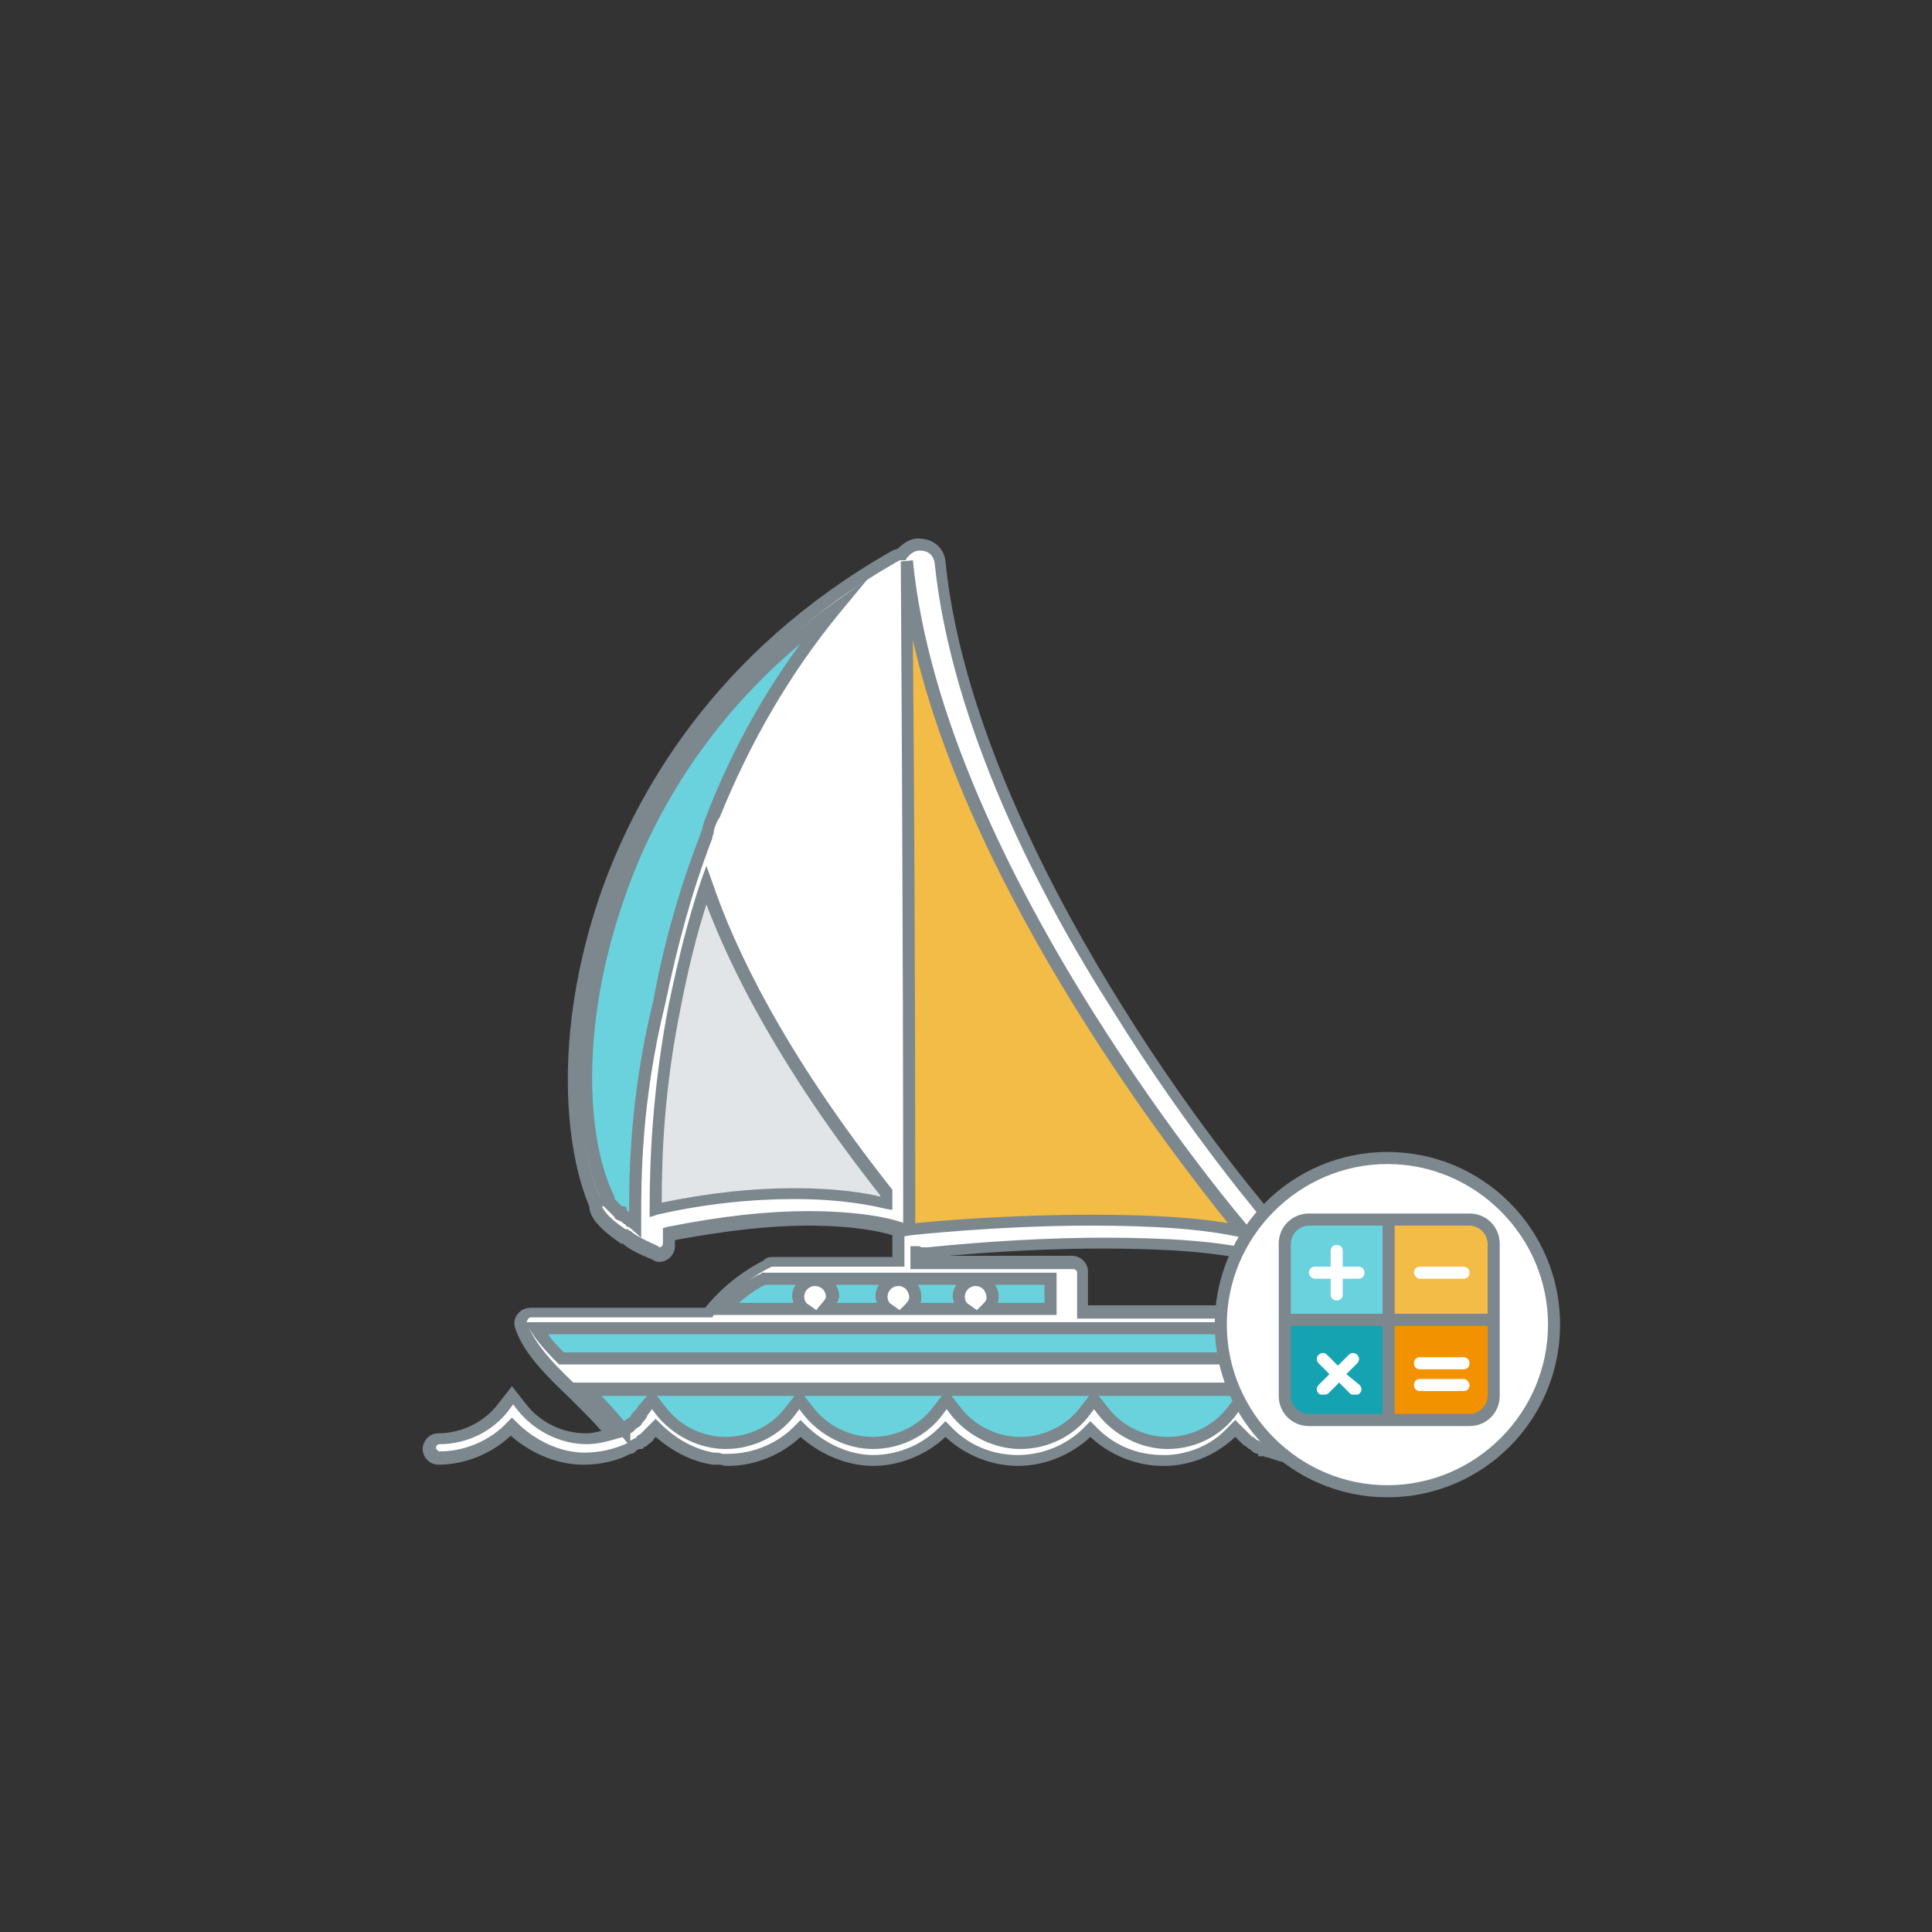 <?xml version="1.0" encoding="utf-8"?>
<svg version="1.1" id="Layer_1" xmlns="http://www.w3.org/2000/svg" x="0" y="0" viewBox="0 0 160 160" style="enable-background:new 0 0 160 160;" xml:space="preserve">
  <rect x="0" y="0" width="160" height="160" fill="#333333" stroke="none"/>
  <style type="text/css">
    .st0{fill:#FFFFFF;} .st1{fill:#7C878E;} .st2{fill:#F2BC47;} .st3{fill:#69D2DC;} .st4{fill:#E2E5E7;} .st5{fill:#15A3B2;} .st6{fill:#F39200;} .st7{display:none;}
  </style>
  <g>
    <path class="st0" d="M121.1,119c-2.1,0-4.1-1-5.4-2.7l-0.7-0.9l-0.7,0.9c-1.2,1.7-3.3,2.7-5.4,2.7c-0.5,0-0.9-0.1-1.4-0.2l0.9-9.2 c0-0.2-0.1-0.5-0.2-0.6c-0.2-0.2-0.4-0.3-0.6-0.3H89.7v-3.3c0-0.5-0.4-0.8-0.8-0.8h-13v-0.9c0.2,0,0.3,0.1,0.5,0.1 c0.1,0,0.1,0,0.2,0s7.1-0.8,14.8-0.8c5.1,0,9.3,0.3,12.4,1c0.1,0,0.2,0,0.4,0c0.6,0,1.1-0.3,1.4-0.8c0.4-0.6,0.3-1.4-0.2-2 c-0.1-0.1-6.4-7.4-12.9-17.8c-6-9.5-13.3-23.6-14.6-36.8c-0.1-0.9-0.8-1.5-1.7-1.5h-0.1c-0.6,0-1.1,0.4-1.4,0.8 c-0.2,0-0.3,0-0.5,0.1C59.6,54.2,53,66,50.1,74.5c-3.6,10.6-3,20.2-0.8,25.2c0,0.6,0.5,1.5,2.3,2.7c0,0,0,0,0.1,0 c0.1,0.1,0.2,0.1,0.3,0.2c0.6,0.4,1.4,0.8,2.3,1.2c0.1,0.1,0.2,0.1,0.3,0.1l0,0c0.5,0,0.8-0.4,0.8-0.8c0-0.1,0-0.1,0-0.2 s0-0.3,0-0.7c4.1-0.8,8-1.3,11.5-1.3c4.2,0,6.6,0.6,7.5,0.9v2.7H64c-0.1,0-0.2,0-0.4,0.1c-0.1,0.1-2.8,1.3-5,4.1H44 c-0.3,0-0.5,0.1-0.7,0.4c-0.2,0.2-0.2,0.5-0.1,0.8c0.7,1.9,2.5,3.7,4.4,5.5c1.1,1.1,2.2,2.1,3.1,3.3c-0.7,0.2-1.4,0.4-2.2,0.4 c-2.1,0-4.1-1-5.4-2.7l-0.7-0.9l-0.7,0.9c-1.2,1.7-3.3,2.7-5.4,2.7c-0.5,0-0.8,0.4-0.8,0.8s0.4,0.8,0.8,0.8c2.3,0,4.5-1,6-2.6 c1.6,1.6,3.8,2.6,6,2.6c1.4,0,2.7-0.3,3.8-0.9c0,0,0,0,0.1,0c0,0,0.1,0,0.1-0.1c0.1-0.1,0.3-0.2,0.4-0.2c0.1,0,0.1-0.1,0.2-0.1 c0.1-0.1,0.2-0.2,0.3-0.2l0.1-0.1c0.2-0.1,0.3-0.2,0.4-0.4l0.1-0.1c0.1-0.1,0.3-0.3,0.4-0.4c1.3,1.3,2.9,2.2,4.7,2.5 c0.1,0,0.2,0,0.2,0c0.4,0,0.7,0.1,1.1,0.1c2.3,0,4.5-1,6-2.6c1.6,1.6,3.8,2.6,6,2.6c2.3,0,4.5-1,6-2.6c1.6,1.7,3.8,2.6,6,2.6 c2.3,0,4.5-1,6-2.6c1.6,1.7,3.8,2.6,6,2.6c0.1,0,0.3,0,0.4,0c2-0.1,3.9-0.9,5.3-2.3c0.1-0.1,0.2-0.2,0.3-0.3 c0.1,0.1,0.2,0.2,0.4,0.4c0,0,0,0,0.1,0.1s0.2,0.2,0.3,0.3l0.1,0.1c0.1,0.1,0.2,0.2,0.3,0.2l0.1,0.1c0.1,0.1,0.2,0.1,0.3,0.2 c0,0,0.1,0,0.1,0.1c0.1,0.1,0.2,0.2,0.4,0.2c0.1,0,0.2,0.1,0.3,0.1c0,0,0.1,0,0.1,0.1c0.1,0,0.2,0.1,0.3,0.1h0.1 c0.1,0,0.2,0.1,0.3,0.1l0,0c0.1,0,0.2,0.1,0.3,0.1l0,0c0.8,0.3,1.7,0.4,2.5,0.4c2.3,0,4.5-1,6-2.6c1.6,1.7,3.8,2.6,6,2.6 c0.5,0,0.8-0.4,0.8-0.8S121.5,119,121.1,119z"/>
    <path class="st1" d="M120.2,121.3c-2.2,0-4.4-0.9-6-2.4c-1.6,1.5-3.8,2.4-6,2.4c-0.7,0-1.7-0.1-2.6-0.4c-0.1,0-0.2-0.1-0.3-0.1 c0,0,0,0,0,0c-0.1,0-0.2-0.1-0.3-0.1c-0.2,0-0.3-0.1-0.4-0.1h-0.4v-0.2c-0.3,0-0.5-0.2-0.6-0.3l0,0c0,0,0,0,0,0l-0.1-0.1 c-0.1,0-0.2-0.1-0.3-0.2l0,0c-0.2-0.1-0.3-0.2-0.4-0.3l-0.5-0.5c-1.5,1.4-3.4,2.3-5.6,2.4l-0.4,0c-2.2,0-4.4-0.9-6-2.4 c-1.6,1.5-3.8,2.4-6,2.4c-2.2,0-4.4-0.9-6-2.4c-1.6,1.5-3.8,2.4-6,2.4c-2.1,0-4.3-0.9-6-2.4c-1.6,1.5-3.8,2.4-6,2.4 c-0.2,0-0.4,0-0.6-0.1c-0.2,0-0.3,0-0.5,0h-0.2c-1.8-0.3-3.3-1.1-4.7-2.3l-0.1,0.1c-0.1,0.2-0.3,0.4-0.5,0.5l-0.2,0.2h-0.1 c0,0,0,0-0.1,0.1l-0.1,0.1H53c-0.1,0-0.2,0.1-0.3,0.1c-0.1,0.2-0.3,0.3-0.5,0.3c-1.1,0.6-2.5,0.9-3.9,0.9c-2.1,0-4.3-0.9-6-2.4 c-1.6,1.5-3.8,2.4-6,2.4c-0.7,0-1.3-0.6-1.3-1.3c0-0.6,0.5-1.3,1.3-1.3c2,0,3.9-1,5-2.5l1.1-1.4l1.1,1.4c1.2,1.6,3.1,2.5,5,2.5 c0.5,0,0.9-0.1,1.3-0.2c-0.6-0.7-1.2-1.3-1.9-2l-0.7-0.7c-2-1.9-3.8-3.7-4.5-5.7c-0.2-0.5-0.1-1,0.2-1.3c0.2-0.3,0.6-0.5,1.1-0.5 h14.4c1.3-1.6,2.9-2.9,4.8-3.9c0.1,0,0.1-0.1,0.1-0.1c0.3-0.2,0.5-0.2,0.7-0.2h9.9v-1.8c-0.9-0.3-3.2-0.8-7-0.8 c-3.1,0-6.7,0.4-11,1.2v0.5c0,0.6-0.5,1.3-1.3,1.3c-0.1,0-0.3,0-0.6-0.2c-1-0.4-1.8-0.8-2.3-1.2l-0.1-0.1c0,0-0.1,0-0.1,0h-0.1 l-0.1-0.1c-1.6-1.1-2.5-2.1-2.5-3c-2-4.7-3-14.2,0.8-25.5c2.9-8.5,9.5-20.4,24.3-28.8c0.2-0.1,0.4-0.1,0.5-0.2 c0.3-0.3,0.9-0.8,1.6-0.8h0.1c1.2,0,2.1,0.8,2.2,1.9c1.4,14,9.7,28.9,14.5,36.6c6.5,10.5,12.8,17.7,12.8,17.7 c0.7,0.8,0.8,1.8,0.3,2.6c-0.4,0.6-1.1,1-1.8,1l-0.5,0c-2.9-0.7-7-1-12.3-1c-3.9,0-8.3,0.2-12.7,0.6h10.2c0.6,0,1.3,0.5,1.3,1.3 v2.8h17.4c0.3,0,0.7,0.2,1,0.4c0.2,0.2,0.3,0.7,0.3,1l-0.9,8.8c0.3,0.1,0.6,0.1,0.9,0.1c2,0,3.9-1,5-2.5l1.1-1.4l1.1,1.4 c1.2,1.6,3.1,2.5,5,2.5c0.3,0,0.5,0.2,0.6,0.3c0.2,0.3,0.1,0.6,0,0.9c0,0.1-0.1,0.3-0.1,0.3C121.5,120.6,121,121.3,120.2,121.3z M114.2,117.5l0.4,0.4c1.5,1.6,3.5,2.4,5.6,2.4c0.2,0,0.3-0.2,0.3-0.3c0-0.2,0.1-0.4,0.1-0.5c-2.1-0.1-4-1.2-5.3-2.9l-0.3-0.4 l-0.3,0.4c-1.3,1.8-3.5,2.9-5.8,2.9c-0.5,0-0.9-0.1-1.3-0.2l-0.6-0.1l0.9-9.7c0,0,0-0.2-0.1-0.2c-0.1-0.1-0.2-0.1-0.2-0.1H89.2 v-3.8c0-0.2-0.2-0.3-0.3-0.3H75.4v-1.9h0.5c0.2,0,0.3,0,0.4,0.1l0.3,0l0.2,0c4.9-0.5,10.1-0.8,14.6-0.8c5.4,0,9.4,0.3,12.5,1h0.3 c0.4,0,0.8-0.2,1-0.6c0.3-0.4,0.2-1-0.2-1.4c0,0-6.4-7.4-12.9-17.9c-6-9.4-13.3-23.5-14.7-37c-0.1-0.6-0.5-1-1.2-1h-0.1 c-0.5,0-0.9,0.5-1,0.6L75,46.4h-0.2c-0.2,0-0.2,0-0.3,0c-14.5,8.2-21,19.9-23.9,28.2c-3.5,10.4-3,20-0.8,24.8l0,0.2 c0,0.3,0.2,1,2,2.2h0.2l0.1,0.1c0.1,0,0.2,0.1,0.3,0.2c0.4,0.3,1.2,0.7,2.1,1.1l0.1,0.1c0.2,0,0.3-0.2,0.3-0.3v-1.3l0.4-0.1 c4.5-0.9,8.3-1.3,11.6-1.3c4.4,0,6.8,0.6,7.7,0.9l0.3,0.1v3.6H64c-0.1,0-0.1,0-0.1,0c0,0-0.1,0.1-0.2,0.1c-1.9,1-3.4,2.3-4.6,3.9 l-0.1,0.2H44c-0.1,0-0.2,0-0.3,0.2c-0.1,0.1-0.1,0.2,0,0.4c0.7,1.8,2.4,3.5,4.3,5.3l0.7,0.7c0.9,0.9,1.7,1.7,2.5,2.7l0.4,0.6 l-0.7,0.2c-0.7,0.2-1.5,0.4-2.3,0.4c-2.2,0-4.4-1.1-5.8-2.9l-0.3-0.4l-0.3,0.4c-1.3,1.8-3.5,2.9-5.8,2.9c-0.2,0-0.3,0.2-0.3,0.3 c0,0.1,0.2,0.3,0.3,0.3c2.1,0,4.2-0.9,5.6-2.4l0.4-0.4l0.4,0.4c1.5,1.5,3.6,2.5,5.6,2.5c1.3,0,2.5-0.3,3.6-0.8l0.1-0.1 c0.1-0.1,0.3-0.2,0.5-0.3c0,0,0.1,0,0.1-0.1c0.1-0.1,0.2-0.2,0.3-0.2l0.1-0.1c0.1-0.1,0.1-0.1,0.2-0.2l0.2-0.2l0.8-0.8l0.4,0.4 c1.3,1.3,2.8,2.1,4.4,2.4l0.1,0c0.2,0,0.4,0,0.6,0.1c0.2,0,0.3,0,0.5,0c2.1,0,4.2-0.9,5.6-2.4l0.4-0.4l0.4,0.4 c1.5,1.5,3.6,2.5,5.6,2.5c2.1,0,4.2-0.9,5.6-2.4l0.4-0.4l0.4,0.4c1.5,1.6,3.5,2.4,5.6,2.4c2.1,0,4.2-0.9,5.6-2.4l0.4-0.4l0.4,0.4 c1.5,1.6,3.5,2.4,5.6,2.4h0.4c1.9-0.1,3.7-0.9,4.9-2.2l0.7-0.7l1.3,1.3c0,0,0,0,0.1,0.1h0.1l0.2,0.2c0.1,0,0.1,0.1,0.2,0.1 c0.1,0,0.2,0.1,0.3,0.2c0.2,0.1,0.3,0.1,0.4,0.1c0,0,0,0,0,0c0.1,0,0.3,0.1,0.4,0.2c0,0,0,0,0,0c0.2,0,0.3,0.1,0.4,0.1c0,0,0,0,0,0 c0.1,0,0.2,0.1,0.3,0.1l0.1,0c0.6,0.2,1.4,0.4,2.3,0.4c2.1,0,4.2-0.9,5.6-2.4L114.2,117.5z M105.4,119.8L105.4,119.8L105.4,119.8z M103.4,119.7C103.4,119.7,103.4,119.7,103.4,119.7L103.4,119.7z M104.6,119.5L104.6,119.5L104.6,119.5z M103.6,118.8L103.6,118.8 L103.6,118.8z"/>
  </g>
  <g>
    <path class="st2" d="M103,102c-3.7-0.8-8.3-1-12.7-1c-7.8,0-15,0.8-15,0.8c0-27.4-0.2-55.3-0.2-55.3C77.6,72.6,103,102,103,102z"/>
    <path class="st1" d="M104.4,102.8l-1.5-0.3c-3.1-0.7-7.1-1-12.6-1c-7.7,0-14.9,0.8-14.9,0.8l-0.6,0.1v-0.6c0-27.1-0.2-55-0.2-55.3 l1-0.1c2.5,25.6,27.5,54.9,27.8,55.2L104.4,102.8z M75.6,53c0.1,9.8,0.2,29.2,0.2,48.3c1.8-0.2,8-0.7,14.5-0.7 c4.8,0,8.5,0.2,11.4,0.7C97.6,96.2,80.4,74.3,75.6,53z"/>
  </g>
  <g>
    <path class="st3" d="M52.6,100.9C52.6,100.9,52.6,101,52.6,100.9c0,0.2,0,0.3,0,0.4c-0.1-0.1-0.2-0.1-0.3-0.2c0,0-0.1,0-0.1-0.1 c-0.1,0-0.1-0.1-0.2-0.1c0,0-0.1,0-0.1-0.1c-0.2-0.1-0.4-0.2-0.5-0.3c0,0-0.1,0-0.1-0.1c-0.1,0-0.1-0.1-0.1-0.1s-0.1,0-0.1-0.1 l-0.1-0.1c0,0,0,0-0.1-0.1l-0.1-0.1l0,0c-0.1,0-0.1-0.1-0.1-0.1l0,0l-0.1-0.1l0,0c0,0,0,0-0.1-0.1l0,0c0,0,0,0-0.1-0.1l0,0 c0,0,0-0.1-0.1-0.1l0,0c0,0,0,0,0-0.1l0,0l0,0l0,0l0,0l0,0l0,0c0-0.1,0-0.3-0.1-0.4c-2.1-4.6-2.7-13.8,0.8-24.1 c2.4-7.1,7.5-16.7,18.1-24.3c-4.5,5.5-7.7,11.3-10,17l0,0l0,0c-0.2,0.5-0.4,0.9-0.5,1.4c0,0.1-0.1,0.2-0.1,0.3 c-1.9,5-3.1,9.7-3.9,13.8C52.6,91.1,52.6,97.8,52.6,100.9z"/>
    <path class="st1" d="M53.1,102.5l-0.9-0.8c-0.1,0-0.1-0.1-0.2-0.1c-0.1,0-0.2-0.1-0.2-0.2c0,0,0,0,0,0c-0.1,0-0.2-0.1-0.3-0.2 c-0.1-0.1-0.3-0.1-0.4-0.2c-0.1,0-0.2-0.1-0.2-0.2c0,0-0.1-0.1-0.1-0.1c-0.1-0.1-0.1-0.1-0.2-0.2l-0.1-0.1 c-0.1-0.1-0.2-0.2-0.3-0.3l-0.2-0.2h-0.3v-0.6c0,0,0-0.1,0-0.1C47.6,94.4,47,85,50.5,74.6c2.3-6.9,7.4-16.7,18.3-24.5l3.1-2.2 l-2.4,2.9c-4.1,5-7.4,10.7-9.9,16.9L59.4,68c-0.1,0.3-0.3,0.6-0.3,1c0,0.1-0.1,0.2-0.1,0.3l0,0.1c-1.7,4.4-2.9,8.9-3.9,13.7 c-2,8.1-2,14.6-2,17.8V102.5z M51.8,100.2c0.1,0,0.2,0.1,0.3,0.2c0-3.4,0.1-9.8,2-17.5c0.9-4.9,2.2-9.4,3.9-13.8 c0-0.1,0.1-0.2,0.1-0.3c0,0,0,0,0,0.1c0.1-0.5,0.2-0.9,0.4-1.3l0.1-0.3c2-5.1,4.6-9.8,7.7-14C57.7,60.5,53.5,68.9,51.5,75 c-3.4,10.1-2.9,19.1-0.8,23.7c0.1,0.2,0.2,0.4,0.2,0.5c0,0,0,0,0,0.1l0.6,0.6h0.3v0.1h0.1V100.2z"/>
  </g>
  <g>
    <path class="st4" d="M65.8,98.9c-3,0-6.9,0.3-11.5,1.3c0-3.3,0.1-9.5,1.6-17c0.6-3,1.4-6.4,2.6-9.9c1.9,5.7,6,14.3,14.9,25.5v0.9 C72.1,99.4,69.6,98.9,65.8,98.9z"/>
    <path class="st1" d="M53.8,100.8v-0.6c0-3.9,0.2-9.9,1.6-17.1c0.8-3.8,1.6-7,2.6-10l0.5-1.4l0.5,1.4c1.8,5.3,5.8,13.9,14.8,25.3 l0.1,0.1v1.7l-0.6-0.1c-0.8-0.2-3.4-0.8-7.5-0.8c-3.6,0-7.5,0.4-11.4,1.3L53.8,100.8z M58.5,74.9c-0.8,2.5-1.5,5.3-2.1,8.4 c-1.4,6.8-1.6,12.4-1.6,16.3c3.8-0.8,7.5-1.2,11-1.2c3.5,0,5.9,0.4,7.1,0.7V99C64.6,88.5,60.5,80.2,58.5,74.9z"/>
  </g>
  <g>
    <path class="st3" d="M63.2,105.9H87v2.5h-5.3c0.3-0.3,0.5-0.6,0.5-1c0-0.8-0.6-1.4-1.4-1.4s-1.4,0.6-1.4,1.4c0,0.4,0.2,0.8,0.5,1 h-4.6c0.3-0.3,0.5-0.6,0.5-1c0-0.8-0.6-1.4-1.4-1.4s-1.4,0.6-1.4,1.4c0,0.4,0.2,0.8,0.5,1h-5.1c0.3-0.3,0.5-0.6,0.5-1 c0-0.8-0.6-1.4-1.4-1.4s-1.4,0.6-1.4,1.4c0,0.4,0.2,0.8,0.5,1H60C61.3,106.9,62.8,106.1,63.2,105.9z"/>
    <path class="st1" d="M87.5,108.9H58.9l0.7-0.8c1.3-1.6,2.9-2.4,3.4-2.6l0.1-0.1h24.4V108.9z M80.8,106.5c-0.5,0-0.9,0.4-0.9,0.9 c0,0.2,0.1,0.5,0.3,0.6l0.7,0.5l0.4-0.4c0.3-0.3,0.4-0.4,0.4-0.6C81.7,106.9,81.3,106.5,80.8,106.5z M74.4,106.5 c-0.5,0-0.9,0.4-0.9,0.9c0,0.2,0.1,0.5,0.3,0.6l0.7,0.5l0.4-0.4c0.3-0.3,0.4-0.5,0.4-0.6C75.3,106.9,74.9,106.5,74.4,106.5z M67.5,106.5c-0.5,0-0.9,0.4-0.9,0.9c0,0.2,0.1,0.5,0.3,0.6l0.7,0.5L68,108c0.3-0.3,0.4-0.5,0.4-0.6 C68.4,106.9,68,106.5,67.5,106.5z M82.6,107.9h3.9v-1.5h-4.1c0.2,0.3,0.3,0.6,0.3,1C82.7,107.6,82.7,107.8,82.6,107.9z M76.2,107.9 H79c0-0.2-0.1-0.3-0.1-0.5c0-0.4,0.1-0.7,0.3-1H76c0.2,0.3,0.3,0.6,0.3,1C76.3,107.6,76.3,107.8,76.2,107.9z M69.3,107.9h3.3 c0-0.2-0.1-0.3-0.1-0.5c0-0.4,0.1-0.7,0.3-1h-3.6c0.2,0.3,0.3,0.6,0.3,1C69.4,107.6,69.4,107.8,69.3,107.9z M61.2,107.9h4.5 c0-0.2-0.1-0.3-0.1-0.5c0-0.4,0.1-0.7,0.3-1h-2.5C62.9,106.6,62.1,107.1,61.2,107.9z"/>
  </g>
  <g>
    <path class="st3" d="M105.9,118.7c-0.2-0.1-0.4-0.2-0.6-0.4l0,0c-0.1,0-0.1-0.1-0.2-0.1s-0.1-0.1-0.2-0.1c0,0,0,0-0.1,0 c-0.4-0.3-0.8-0.7-1.1-1c-0.1-0.1-0.2-0.2-0.2-0.3l-0.7-0.9l-0.7,0.9c-1.2,1.7-3.3,2.7-5.4,2.7s-4.1-1-5.4-2.7l-0.7-0.9l-0.7,0.9 c-1.2,1.7-3.3,2.7-5.4,2.7s-4.1-1-5.4-2.7l-0.7-0.9l-0.7,0.9c-1.2,1.7-3.3,2.7-5.4,2.7s-4.1-1-5.4-2.7l-0.7-0.9l-0.7,0.9 c-1.2,1.7-3.3,2.7-5.4,2.7c-2.1,0-4.1-1-5.4-2.7l-0.7-0.9l-0.7,0.9c-0.1,0.1-0.2,0.3-0.3,0.4l-0.1,0.1c-0.1,0.1-0.2,0.2-0.3,0.4 l0,0c-0.1,0.1-0.3,0.2-0.4,0.3l-0.1,0.1c-0.1,0.1-0.2,0.2-0.3,0.2c0,0-0.1,0-0.1,0.1c-1-1.2-2-2.3-3.1-3.3h57.2L105.9,118.7z"/>
    <path class="st1" d="M96.7,120c-2.2,0-4.4-1.1-5.8-2.9l-0.3-0.4l-0.3,0.4c-1.3,1.8-3.5,2.9-5.8,2.9c-2.2,0-4.4-1.1-5.8-2.9 l-0.3-0.4l-0.3,0.4c-1.3,1.8-3.5,2.9-5.8,2.9c-2.2,0-4.4-1.1-5.8-2.9l-0.3-0.4l-0.3,0.4c-1.3,1.8-3.5,2.9-5.8,2.9 c-2.2,0-4.4-1.1-5.8-2.9l-0.3-0.4l-0.3,0.4c-0.1,0.1-0.1,0.1-0.1,0.2c-0.1,0.1-0.1,0.2-0.2,0.3l-0.1,0.1c-0.1,0.1-0.1,0.1-0.2,0.3 l-0.1,0.1c-0.1,0.1-0.2,0.1-0.3,0.2c0,0-0.1,0.1-0.1,0.1l-0.1,0.1c-0.1,0.1-0.1,0.1-0.3,0.2v1.1l-0.9-1.1c-1.1-1.3-2.1-2.4-3.1-3.3 l-1-0.9h59l0.1,4.9l-0.7-0.4l0.2-0.4l-0.2,0.4c-0.2-0.1-0.4-0.2-0.6-0.4c0,0-0.1,0-0.1-0.1c-0.1,0-0.1,0-0.2-0.1h-0.1l-0.1-0.1 c-0.4-0.3-0.9-0.8-1.2-1c-0.1-0.1-0.2-0.2-0.3-0.4l-0.2-0.3l-0.3,0.4C101.2,118.9,99,120,96.7,120z M91,115.6l0.7,0.9 c1.2,1.6,3.1,2.5,5,2.5c2,0,3.9-1,5-2.5l0.7-0.9H91z M78.8,115.6l0.7,0.9c1.2,1.6,3.1,2.5,5,2.5c2,0,3.9-1,5-2.5l0.7-0.9H78.8z M66.6,115.6l0.7,0.9c1.2,1.6,3.1,2.5,5,2.5c2,0,3.9-1,5-2.5l0.7-0.9H66.6z M54.4,115.6l0.7,0.9c1.2,1.6,3.1,2.5,5,2.5 c2,0,3.9-1,5-2.5l0.7-0.9H54.4z M105.3,117.7c0,0,0.1,0,0.1,0l-0.1-2.2h-2.1l0.8,1.1c0,0,0,0,0.1,0.1c0.2,0.2,0.6,0.6,0.9,0.9 C105.1,117.6,105.2,117.7,105.3,117.7z M49.8,115.6c0.6,0.6,1.2,1.3,1.9,2.1l0.1-0.1c0.1-0.1,0.2-0.1,0.3-0.2c0,0,0.1,0,0.1-0.1 c0.1-0.2,0.2-0.3,0.3-0.4l0.1-0.1c0,0,0.1-0.1,0.1-0.1c0.1-0.1,0.1-0.2,0.2-0.3l0.7-0.8H49.8z"/>
  </g>
  <g>
    <path class="st3" d="M105.5,112.5h-59c-0.8-0.8-1.6-1.7-2.1-2.5h13h27.5H87h1.7h17L105.5,112.5z"/>
    <path class="st1" d="M106,113H46.3l-0.1-0.1c-1-1-1.7-1.8-2.2-2.6l-0.5-0.8h62.7L106,113z M46.7,112H105l0.1-1.5H45.4 C45.7,111,46.2,111.5,46.7,112z"/>
  </g>
  <g>
    <g>
      <path class="st0" d="M101.1,109.7c0,7.6,6.2,13.8,13.8,13.8c7.6,0,13.8-6.2,13.8-13.8c0-7.6-6.2-13.8-13.8-13.8 C107.3,95.9,101.1,102.1,101.1,109.7z"/>
      <path class="st1" d="M114.9,124c-7.9,0-14.3-6.4-14.3-14.3s6.4-14.3,14.3-14.3c7.9,0,14.3,6.4,14.3,14.3S122.8,124,114.9,124z M114.9,96.4c-7.3,0-13.3,6-13.3,13.3s6,13.3,13.3,13.3s13.3-6,13.3-13.3S122.2,96.4,114.9,96.4z"/>
    </g>
    <g>
      <path class="st3" d="M114.1,109.8h-6.4c-0.5,0-1-0.5-1-1v-6.5c0-0.6,0.5-1,1-1h6.4c0.5,0,1,0.4,1,1v6.5 C115.1,109.3,114.7,109.8,114.1,109.8z"/>
    </g>
    <g>
      <path class="st2" d="M122.5,109.8h-6.4c-0.6,0-1-0.5-1-1v-6.5c0-0.6,0.4-1,1-1h6.4c0.6,0,1,0.4,1,1v6.5 C123.5,109.3,123,109.8,122.5,109.8z"/>
    </g>
    <g>
      <path class="st5" d="M114.1,117.5h-6.4c-0.5,0-1-0.5-1-1V110c0-0.5,0.5-1,1-1h6.4c0.5,0,1,0.5,1,1v6.5 C115.1,117.1,114.7,117.5,114.1,117.5z"/>
    </g>
    <g>
      <path class="st6" d="M122.5,117.5h-6.4c-0.6,0-1-0.5-1-1V110c0-0.5,0.4-1,1-1h6.4c0.6,0,1,0.5,1,1v6.5 C123.5,117.1,123,117.5,122.5,117.5z"/>
    </g>
    <g>
      <path class="st1" d="M115.4,111.9L115.4,111.9L115.4,111.9L115.4,111.9z"/>
    </g>
    <g>
      <path class="st0" d="M108.9,105.9h1.3v1.3c0,0.3,0.2,0.5,0.5,0.5s0.5-0.2,0.5-0.5v-1.3h1.3c0.3,0,0.5-0.2,0.5-0.5 s-0.2-0.5-0.5-0.5h-1.3v-1.3c0-0.3-0.2-0.5-0.5-0.5s-0.5,0.2-0.5,0.5v1.3h-1.3c-0.3,0-0.5,0.2-0.5,0.5S108.7,105.9,108.9,105.9z"/>
    </g>
    <g>
      <path class="st0" d="M117.6,105.9h3.6c0.3,0,0.5-0.2,0.5-0.5s-0.2-0.5-0.5-0.5h-3.6c-0.3,0-0.5,0.2-0.5,0.5 S117.4,105.9,117.6,105.9z"/>
    </g>
    <g>
      <path class="st0" d="M111.5,113.8l0.9-0.9c0.2-0.2,0.2-0.5,0-0.7s-0.5-0.2-0.7,0l-0.9,0.9l-0.9-0.9c-0.2-0.2-0.5-0.2-0.7,0 s-0.2,0.5,0,0.7l0.9,0.9l-0.9,0.9c-0.2,0.2-0.2,0.5,0,0.7c0.1,0.1,0.2,0.1,0.4,0.1c0.1,0,0.3,0,0.4-0.1l0.9-0.9l0.9,0.9 c0.1,0.1,0.2,0.1,0.4,0.1s0.3,0,0.4-0.1c0.2-0.2,0.2-0.5,0-0.7L111.5,113.8z"/>
    </g>
    <g>
      <path class="st0" d="M121.2,112.4h-3.6c-0.3,0-0.5,0.2-0.5,0.5s0.2,0.5,0.5,0.5h3.6c0.3,0,0.5-0.2,0.5-0.5 S121.5,112.4,121.2,112.4z"/>
    </g>
    <g>
      <path class="st0" d="M121.2,114.2h-3.6c-0.3,0-0.5,0.2-0.5,0.5s0.2,0.5,0.5,0.5h3.6c0.3,0,0.5-0.2,0.5-0.5 C121.7,114.5,121.5,114.2,121.2,114.2z"/>
    </g>
    <g>
      <path class="st1" d="M114.5 101H115.5V117.5H114.5z"/>
    </g>
    <g>
      <path class="st1" d="M106.4 108.8H123.9V109.8H106.4z"/>
    </g>
    <g>
      <path class="st1" d="M121.7,118.1h-13.3c-1.4,0-2.5-1.1-2.5-2.5V103c0-1.4,1.1-2.5,2.5-2.5h13.3c1.4,0,2.5,1.1,2.5,2.5v12.6 C124.2,117,123.1,118.1,121.7,118.1z M108.4,101.5c-0.8,0-1.5,0.7-1.5,1.5v12.6c0,0.8,0.7,1.5,1.5,1.5h13.3c0.8,0,1.5-0.7,1.5-1.5 V103c0-0.8-0.7-1.5-1.5-1.5H108.4z"/>
    </g>
  </g>
  <g id="Layer_24"/>
  <g id="Background_Farm"/>
  <g id="Layer_35"/>
  <g id="City"/>
  <g id="Layer_48"/>
  <g id="Layer_44"/>
  <g id="Layer_38"/>
  <g id="Layer_39"/>
  <g id="Layer_40"/>
  <g id="Layer_41"/>
  <g id="Layer_42"/>
  <g id="Layer_43"/>
  <g id="Layer_36"/>
  <g id="Layer_37"/>
  <g id="Bales_of_Hay" class="st7"/>
  <g id="Layer_3"/>
  <g id="Helicopter"/>
  <g id="Layer_7"/>
  <g id="Big_Truck" class="st7"/>
  <g id="Layer_6"/>
  <g id="Big_Truck_1_"/>
  <g id="Tractor"/>
  <g id="Layer_4" class="st7"/>
  <g id="Layer_11"/>
  <g id="Tractor_with_plough"/>
  <g id="Layer_20"/>
  <g id="Cement_Truck"/>
  <g id="DumpTruck"/>
  <g id="Car"/>
  <g id="Delivery_Van"/>
  <g id="Little_Truck"/>
  <g id="Sign_Post"/>
  <g id="Sun"/>
  <g id="Clouds"/>
  <g id="Wrench"/>
  <g id="Full_Maintenance_Lease"/>
  <g id="Operating_Lease"/>
  <g id="Managed_Maintenance"/>
  <g id="Layer_30"/>
  <g id="Layer_29"/>
  <g id="Sale_and_Lease_Back"/>
  <g id="Layer_31"/>
  <g id="Support"/>
  <g id="Layer_33"/>
  <g id="Layer_46"/>
  <g id="Layer_47"/>
  <g id="Layer_49"/>
  <g id="Layer_50"/>
  <g id="Layer_51"/>
  <g id="People"/>
  <g id="Layer_58">
    <g id="Layer_57"/>
  </g>
  <g id="Tie"/>
  <g id="Layer_53"/>
  <g id="shoes"/>
  <g id="Layer_56"/>
  <g id="Layer_59"/>
  <g id="affordability"/>
  <g id="cash"/>
  <g id="Layer_64"/>
  <g id="Layer_61"/>
  <g id="Layer_63"/>
  <g id="Layer_62"/>
  <g id="Personal_Loan"/>
  <g id="Leisure"/>
</svg>
